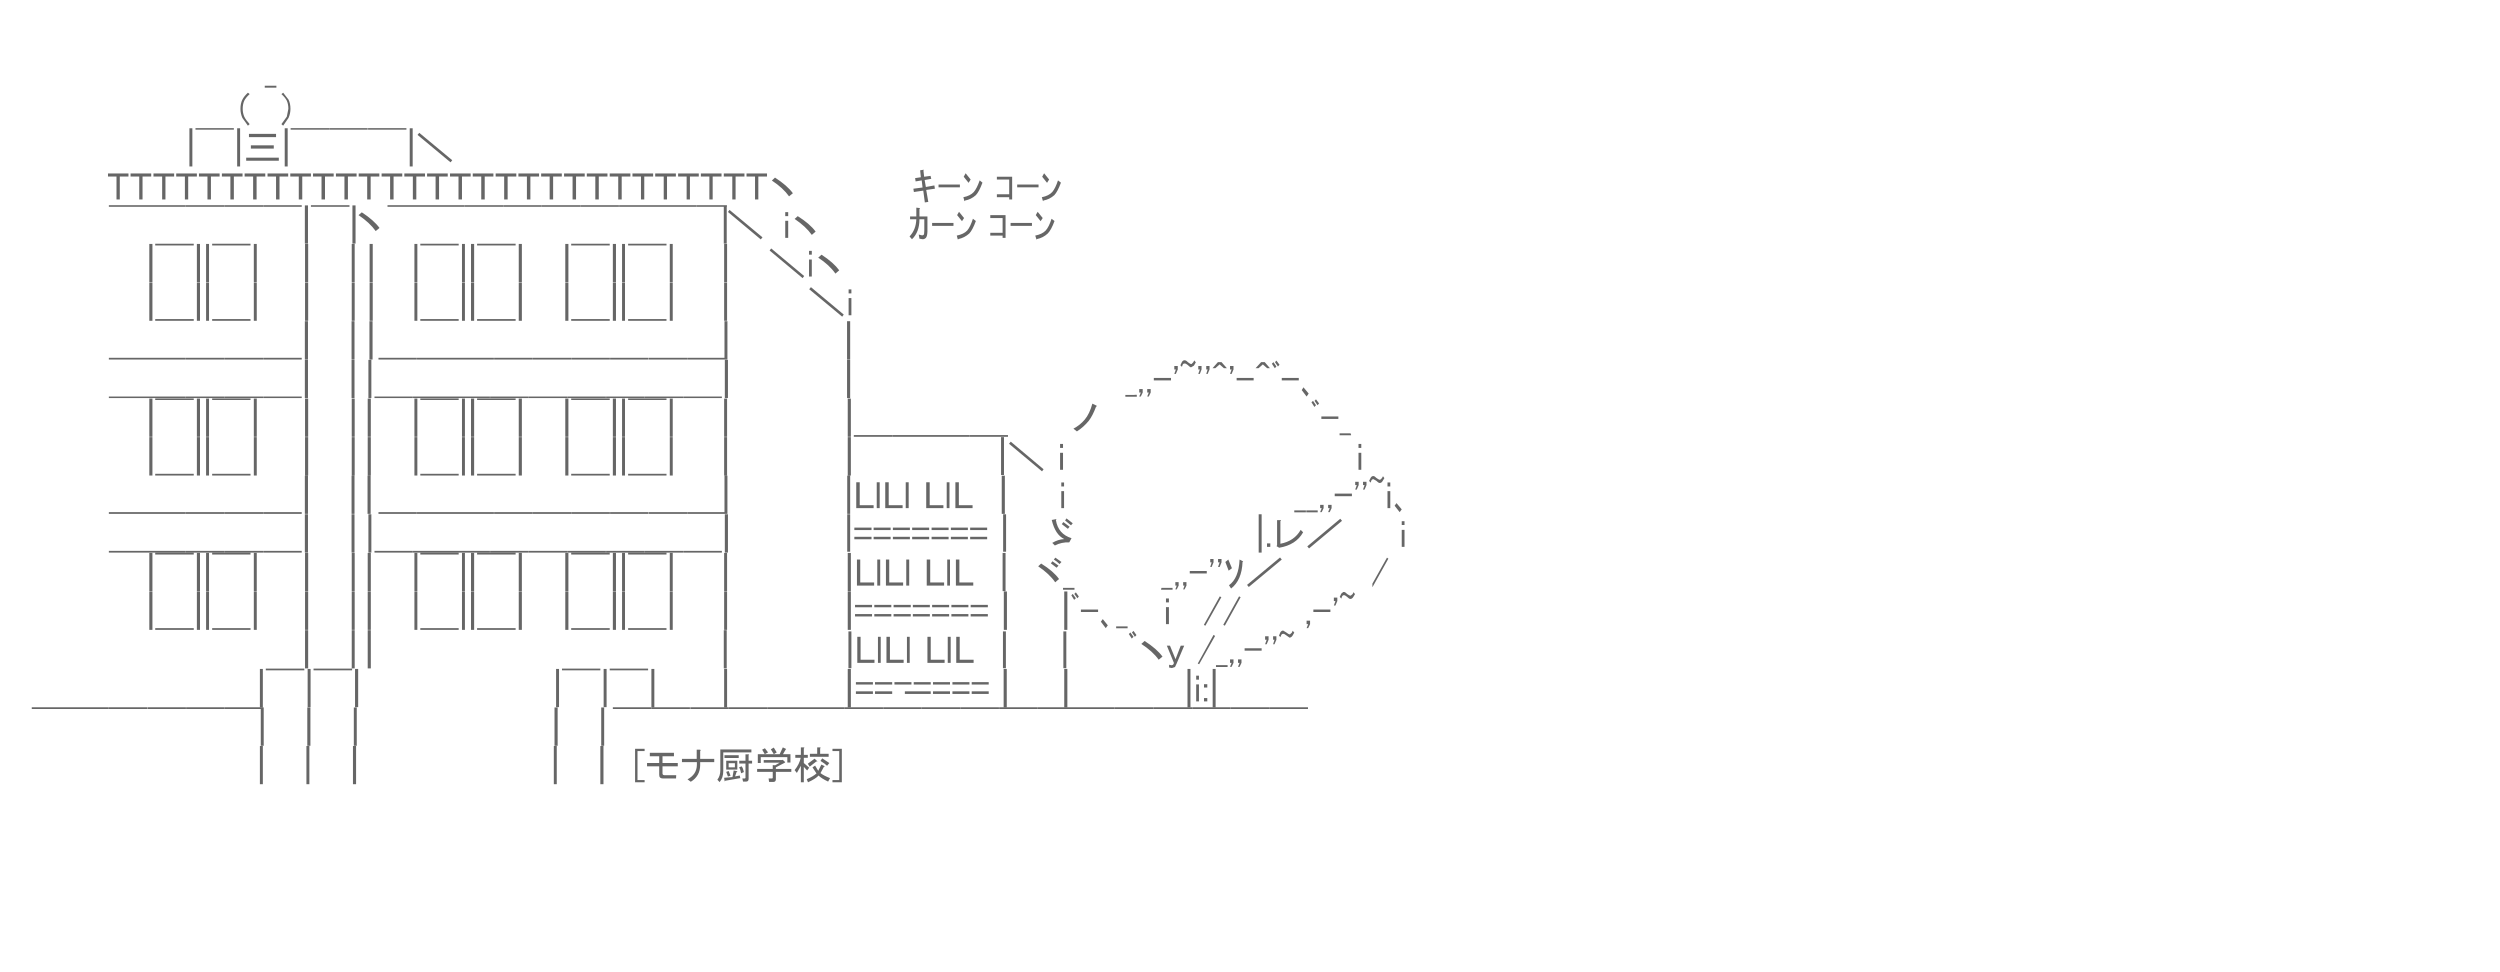 <?xml version="1.0" encoding="UTF-8" standalone="no"?>
<svg xmlns:ffdec="https://www.free-decompiler.com/flash" xmlns:xlink="http://www.w3.org/1999/xlink" ffdec:objectType="frame" height="280.0px" width="720.0px" xmlns="http://www.w3.org/2000/svg">
  <g transform="matrix(1.0, 0.0, 0.0, 1.0, 0.0, 0.0)">
    <use ffdec:characterId="1" height="201.15" transform="matrix(1.0, 0.0, 0.0, 1.0, 9.15, 24.7)" width="395.35" xlink:href="#shape0"/>
  </g>
  <defs>
    <g id="shape0" transform="matrix(1.0, 0.0, 0.0, 1.0, -9.15, -24.7)">
      <path d="M385.45 120.65 L380.55 120.65 380.55 119.95 385.45 119.95 385.45 120.65 M366.75 104.3 L367.6 105.55 367.15 106.05 366.3 104.75 366.75 104.3 M367.6 103.85 L368.5 105.05 368.05 105.55 367.2 104.3 367.6 103.85 M364.95 106.05 L363.7 104.95 362.45 106.05 361.6 106.05 363.2 104.3 364.25 104.3 365.75 106.05 364.95 106.05 M369.15 108.85 L374.05 108.85 374.05 109.55 369.15 109.55 369.15 108.85 M374.9 112.35 L375.4 111.55 376.9 113.35 376.3 114.2 374.9 112.35 M378.6 115.45 L379.0 115.0 379.9 116.2 379.45 116.7 378.6 115.45 M377.7 115.85 L378.15 115.45 379.0 116.7 378.55 117.2 377.7 115.85 M372.75 147.55 L372.75 147.0 376.1 147.0 376.1 147.55 372.75 147.55 M376.2 147.0 L379.5 147.0 379.5 147.55 376.2 147.55 376.2 147.0 M383.5 145.4 L383.5 146.35 382.95 147.5 382.5 147.5 382.95 146.35 382.5 146.35 382.5 145.4 383.5 145.4 M381.2 145.4 L381.2 146.35 380.65 147.5 380.2 147.5 380.65 146.35 380.2 146.35 380.2 145.4 381.2 145.4 M384.4 142.15 L389.35 142.15 389.35 142.9 384.4 142.9 384.4 142.15 M391.25 127.85 L392.05 127.85 392.05 129.0 391.25 129.0 391.25 127.85 M385.8 124.8 L389.0 124.8 389.0 125.05 389.1 125.05 389.1 125.35 385.8 125.35 385.8 124.8 M392.05 130.4 L392.05 135.3 391.25 135.3 391.25 130.4 392.05 130.4 M394.3 138.5 L394.75 137.6 Q395.05 137.1 395.5 137.1 395.9 137.1 396.4 137.65 397.05 138.15 397.45 138.2 L398.0 137.7 398.3 137.15 398.7 137.7 398.15 138.6 Q397.85 139.1 397.35 139.1 397.0 139.1 396.35 138.45 L395.55 138.0 Q395.15 138.0 394.95 138.4 L394.75 139.0 394.3 138.5 M393.55 138.75 L393.55 139.7 393.0 141.0 392.55 141.0 393.0 139.7 392.55 139.7 392.55 138.75 393.55 138.75 M391.3 138.75 L391.3 139.7 390.75 141.0 390.3 141.0 390.75 139.7 390.3 139.7 390.3 138.75 391.3 138.75 M400.4 140.1 L399.6 140.1 399.6 138.95 400.4 138.95 400.4 140.1 M403.1 147.5 L401.65 145.65 402.2 144.9 403.7 146.7 403.1 147.5 M400.4 141.45 L400.4 146.35 399.6 146.35 399.6 141.45 400.4 141.45 M354.7 107.7 L354.25 107.7 354.7 106.4 354.25 106.4 354.25 105.4 355.25 105.4 355.25 106.4 354.7 107.7 M356.15 108.85 L361.05 108.85 361.05 109.55 356.15 109.55 356.15 108.85 M351.8 104.3 L353.35 106.05 352.5 106.05 351.25 104.95 350.0 106.05 349.2 106.05 350.75 104.3 351.8 104.3 M348.35 105.4 L348.35 106.4 347.8 107.7 347.4 107.7 347.8 106.4 347.4 106.4 347.4 105.4 348.35 105.4 M345.1 107.7 L345.55 106.4 345.1 106.4 345.1 105.4 346.05 105.4 346.05 106.4 345.55 107.7 345.1 107.7 M340.6 105.05 L340.4 105.65 339.95 105.2 340.4 104.25 Q340.7 103.75 341.15 103.75 341.6 103.75 342.1 104.3 342.75 104.85 343.15 104.85 L343.65 104.35 343.95 103.8 344.4 104.35 343.85 105.3 343.0 105.8 Q342.7 105.75 342.05 105.1 341.5 104.65 341.2 104.7 340.8 104.65 340.6 105.05 M337.25 109.55 L332.3 109.55 332.3 108.85 337.25 108.85 337.25 109.55 M339.2 105.4 L339.2 106.4 338.65 107.7 338.2 107.7 338.65 106.4 338.2 106.4 338.2 105.4 339.2 105.4 M330.4 114.2 L330.85 113.05 330.4 113.05 330.4 112.05 331.4 112.05 331.4 113.05 330.85 114.2 330.4 114.2 M329.1 113.05 L328.55 114.2 328.1 114.2 328.55 113.05 328.1 113.05 328.1 112.05 329.1 112.05 329.1 113.05 M327.4 114.25 L324.1 114.25 324.1 113.75 326.75 113.75 326.75 113.7 327.4 113.7 327.4 114.25 M363.35 148.1 L363.35 159.15 362.5 159.15 362.5 148.1 363.35 148.1 M353.75 161.15 L354.8 163.65 353.85 164.35 352.9 161.85 353.75 161.15 M349.5 161.95 L348.95 163.3 348.55 163.3 348.95 161.95 348.55 161.95 348.55 161.0 349.5 161.0 349.5 161.95 M350.8 161.95 L350.8 161.0 351.8 161.0 351.8 161.95 351.25 163.3 350.8 163.3 351.25 161.95 350.8 161.95 M347.55 165.15 L342.65 165.15 342.65 164.45 347.55 164.45 347.55 165.15 M351.75 172.0 L347.15 180.2 346.75 180.0 346.75 179.9 351.3 171.75 351.75 172.0 M357.3 172.0 L352.75 180.2 352.3 179.95 356.85 171.75 357.3 172.0 M359.15 168.45 L368.65 160.55 369.15 161.15 359.65 169.05 359.15 168.45 M357.85 161.6 Q358.2 161.8 357.85 161.85 357.65 167.1 354.55 169.5 L353.95 168.55 Q356.75 166.55 357.0 161.15 L357.85 161.6 M338.9 168.65 L338.5 168.65 338.5 167.65 339.45 167.65 339.45 168.65 338.9 169.75 338.5 169.75 338.9 168.65 M337.7 169.85 L334.4 169.85 334.4 169.5 334.5 169.5 334.5 169.3 337.7 169.3 337.7 169.85 M336.65 172.35 L336.65 173.5 335.8 173.5 335.8 172.35 336.65 172.35 M341.7 168.65 L341.15 169.75 340.75 169.75 341.15 168.65 340.75 168.65 340.75 167.65 341.7 167.65 341.7 168.65 M335.8 179.75 L335.8 174.85 336.65 174.85 336.65 179.75 335.8 179.75 M324.75 180.4 L324.75 180.95 321.45 180.95 321.45 180.4 324.75 180.4 M326.45 181.7 L327.3 182.9 326.85 183.4 326.0 182.15 326.45 181.7 M325.1 182.6 L325.55 182.15 326.45 183.4 325.95 183.9 325.1 182.6 M329.65 184.6 Q333.15 186.85 334.8 189.1 L333.7 190.0 Q332.0 187.6 328.7 185.45 L329.65 184.6 M341.05 185.95 L338.85 191.15 338.4 192.1 337.5 192.4 336.7 192.25 336.7 191.45 337.45 191.6 337.85 191.45 338.1 190.95 336.05 185.95 336.95 185.95 338.55 189.85 340.05 185.95 341.05 185.95 M342.85 192.65 L342.85 203.65 342.0 203.65 342.0 192.65 342.85 192.65 M364.35 183.25 L365.35 183.25 365.35 184.25 364.8 185.55 364.35 185.55 364.8 184.25 364.35 184.25 364.35 183.25 M349.95 183.15 L345.35 191.3 344.95 191.1 349.5 182.85 349.95 183.15 M353.55 191.55 L353.55 192.1 350.2 192.1 350.2 191.55 353.55 191.55 M354.25 189.9 L355.25 189.9 355.25 190.9 354.7 192.05 354.25 192.05 354.7 190.9 354.25 190.9 354.25 189.9 M345.3 194.6 L345.3 195.75 344.5 195.75 344.5 194.6 345.3 194.6 M346.75 197.05 L347.7 197.05 347.7 198.0 346.75 198.0 346.75 197.05 M345.3 197.1 L345.3 202.0 344.5 202.0 344.5 197.1 345.3 197.1 M350.1 192.65 L350.1 203.65 349.25 203.65 349.25 192.65 350.1 192.65 M363.35 187.4 L358.45 187.4 358.45 186.7 363.35 186.7 363.35 187.4 M357.55 189.9 L357.55 190.9 357.0 192.05 356.55 192.05 357.0 190.9 356.55 190.9 356.55 189.9 357.55 189.9 M404.5 157.5 L403.7 157.5 403.7 152.6 404.5 152.6 404.5 157.5 M403.7 151.2 L403.7 150.1 404.5 150.1 404.5 151.2 403.7 151.2 M386.5 150.0 L377.0 157.95 376.5 157.35 386.0 149.4 386.5 150.0 M385.15 173.1 L384.6 174.4 384.15 174.4 384.6 173.1 384.15 173.1 384.15 172.1 385.15 172.1 385.15 173.1 M387.05 170.5 L387.2 170.5 Q387.55 170.6 387.95 171.05 388.6 171.55 389.0 171.55 L389.55 171.1 389.8 170.55 390.25 171.1 389.7 172.0 Q389.35 172.5 388.9 172.5 388.55 172.5 387.9 171.85 387.35 171.4 387.1 171.4 386.7 171.4 386.5 171.8 L386.3 172.4 385.85 171.9 386.3 170.95 386.85 170.5 387.05 170.5 M395.3 169.05 L395.25 169.05 395.25 168.1 399.45 160.6 399.85 160.9 395.3 169.05 M368.75 150.1 L368.75 156.6 Q372.75 155.85 374.6 152.6 L375.3 153.3 Q373.25 156.95 368.4 157.75 L367.65 157.3 367.8 157.0 367.8 149.8 368.7 149.8 Q369.15 149.8 368.75 150.1 M364.9 157.5 L364.9 156.5 365.85 156.5 365.85 157.5 364.9 157.5 M383.15 176.25 L378.25 176.25 378.25 175.55 383.15 175.55 383.15 176.25 M377.3 178.75 L377.3 179.75 376.75 180.9 376.3 180.9 376.75 179.75 376.3 179.75 376.3 178.75 377.3 178.75 M369.55 181.6 L370.45 182.15 Q371.1 182.7 371.5 182.7 L372.05 182.2 372.3 181.65 372.75 182.2 372.2 183.15 Q371.85 183.6 371.4 183.65 L370.4 182.95 Q369.85 182.5 369.6 182.55 369.2 182.5 369.0 182.9 L368.75 183.5 368.35 183.05 368.75 182.1 Q369.1 181.6 369.55 181.6 M366.65 183.25 L367.6 183.25 367.6 184.25 367.05 185.55 366.65 185.55 367.05 184.25 366.65 184.25 366.65 183.25 M365.55 204.2 L354.45 204.2 354.45 203.7 365.55 203.7 365.55 204.2 M376.7 204.2 L365.6 204.2 365.6 203.7 376.7 203.7 376.7 204.2 M354.4 204.2 L343.35 204.2 343.35 203.7 354.4 203.7 354.4 204.2 M347.7 202.0 L346.75 202.0 346.75 201.05 347.7 201.05 347.7 202.0 M332.15 204.2 L321.1 204.2 321.1 203.7 332.15 203.7 332.15 204.2 M343.3 204.2 L332.2 204.2 332.2 203.7 343.3 203.7 343.3 204.2 M265.9 48.9 Q266.25 48.85 265.95 49.1 L266.15 50.9 268.0 50.65 268.2 51.5 266.3 51.85 266.65 53.85 269.1 53.4 269.25 54.35 266.75 54.7 267.35 58.15 266.35 58.3 265.9 54.9 263.2 55.3 263.05 54.35 265.7 54.0 265.45 51.95 263.7 52.25 263.55 51.3 265.2 51.05 265.0 49.05 265.9 48.9 M282.15 51.95 L282.95 52.6 Q282.0 55.2 281.05 56.2 279.65 57.45 277.95 57.75 277.8 58.15 277.7 57.7 L277.45 56.8 Q279.45 56.4 280.45 55.3 281.35 54.25 282.15 51.95 M278.95 52.65 L277.55 50.9 278.1 49.9 279.55 51.7 278.95 52.65 M276.45 53.95 L270.3 53.95 270.3 53.15 276.45 53.15 276.45 53.95 M264.8 60.25 L264.8 62.35 267.1 62.35 267.1 66.75 Q267.05 68.05 266.65 68.5 266.25 68.9 265.75 68.9 L264.8 68.75 264.6 67.55 265.6 67.8 266.0 67.65 Q266.2 67.45 266.2 66.35 L266.2 63.15 264.8 63.15 Q264.8 66.85 262.65 68.9 L261.95 68.1 Q263.8 66.15 263.9 63.15 L262.1 63.15 262.1 62.35 263.9 62.35 263.9 59.8 264.7 59.9 Q265.15 60.0 264.8 60.25 M268.45 64.2 L274.6 64.2 274.6 65.05 268.45 65.05 268.45 64.2 M279.15 67.25 Q277.75 68.5 276.0 68.85 275.9 69.2 275.8 68.8 L275.55 67.85 Q277.55 67.45 278.55 66.4 279.45 65.35 280.2 63.0 L281.05 63.65 Q280.1 66.25 279.15 67.25 M275.65 61.95 L276.2 61.0 277.65 62.8 277.05 63.7 275.65 61.95 M245.2 85.85 L245.2 90.8 244.4 90.8 244.4 85.85 245.2 85.85 M245.2 84.5 L244.4 84.5 244.4 83.35 245.2 83.35 245.2 84.5 M244.85 92.5 L244.85 103.55 243.95 103.55 243.95 92.5 244.85 92.5 M305.55 52.6 Q304.6 55.2 303.65 56.2 302.25 57.45 300.5 57.75 300.4 58.15 300.3 57.7 L300.05 56.8 Q302.05 56.4 303.05 55.3 303.95 54.25 304.7 51.95 L305.55 52.6 M301.55 52.65 L300.15 50.9 300.7 49.9 302.15 51.7 301.55 52.65 M299.1 53.95 L292.95 53.95 292.95 53.15 299.1 53.15 299.1 53.95 M287.1 50.9 L291.5 50.9 291.5 57.45 290.65 57.45 290.65 56.8 287.1 56.8 287.1 55.95 290.65 55.95 290.65 51.7 287.1 51.7 287.1 50.9 M291.05 64.2 L297.2 64.2 297.2 65.05 291.05 65.05 291.05 64.2 M288.75 62.8 L285.2 62.8 285.2 61.95 289.6 61.95 289.6 68.5 288.75 68.5 288.75 67.85 285.2 67.85 285.2 67.05 288.75 67.05 288.75 62.8 M299.7 63.7 L298.3 61.95 298.85 61.0 300.3 62.8 299.7 63.7 M303.7 63.65 Q302.75 66.25 301.75 67.25 300.4 68.5 298.65 68.85 298.55 69.2 298.45 68.8 L298.15 67.85 Q300.15 67.45 301.15 66.4 302.1 65.35 302.85 63.0 L303.7 63.65 M201.85 49.95 L207.8 49.95 207.8 50.85 205.25 50.85 205.25 57.45 204.3 57.45 204.3 50.85 201.85 50.85 201.85 49.95 M201.25 50.85 L198.7 50.85 198.7 57.45 197.75 57.45 197.75 50.85 195.3 50.85 195.3 49.95 201.25 49.95 201.25 50.85 M194.65 50.85 L192.1 50.85 192.1 57.45 191.15 57.45 191.15 50.85 188.7 50.85 188.7 49.95 194.65 49.95 194.65 50.85 M200.45 59.55 L178.3 59.55 178.3 59.1 200.45 59.1 200.45 59.55 M200.5 59.1 L209.35 59.1 209.35 59.55 209.3 59.55 209.3 70.15 208.45 70.15 208.45 59.55 200.5 59.55 200.5 59.1 M188.1 50.85 L185.55 50.85 185.55 57.45 184.6 57.45 184.6 50.85 182.15 50.85 182.15 49.95 188.1 49.95 188.1 50.85 M191.95 70.7 L180.9 70.7 180.9 70.2 191.95 70.2 191.95 70.7 M193.75 70.25 L193.75 81.3 192.9 81.3 192.9 70.25 193.75 70.25 M179.05 50.85 L179.05 57.45 178.05 57.45 178.05 50.85 175.6 50.85 175.6 49.95 181.55 49.95 181.55 50.85 179.05 50.85 M174.95 50.85 L172.45 50.85 172.45 57.45 171.45 57.45 171.45 50.85 169.0 50.85 169.0 49.95 174.95 49.95 174.95 50.85 M178.25 59.55 L167.2 59.55 167.2 59.1 178.25 59.1 178.25 59.55 M168.4 50.85 L165.9 50.85 165.9 57.45 164.9 57.45 164.9 50.85 162.45 50.85 162.45 49.95 168.4 49.95 168.4 50.85 M167.15 59.55 L156.05 59.55 156.05 59.1 167.15 59.1 167.15 59.55 M163.7 70.25 L163.7 81.3 162.8 81.3 162.8 70.25 163.7 70.25 M164.5 70.2 L175.6 70.2 175.6 70.7 164.5 70.7 164.5 70.2 M180.0 70.25 L180.0 81.3 179.15 81.3 179.15 70.25 180.0 70.25 M177.4 70.25 L177.4 81.3 176.5 81.3 176.5 70.25 177.4 70.25 M177.4 81.4 L177.4 92.4 176.5 92.4 176.5 81.4 177.4 81.4 M180.0 81.4 L180.0 92.4 179.15 92.4 179.15 81.4 180.0 81.4 M163.7 81.4 L163.7 92.4 162.8 92.4 162.8 81.4 163.7 81.4 M164.5 91.9 L175.6 91.9 175.6 92.4 164.5 92.4 164.5 91.9 M180.9 91.9 L191.95 91.9 191.95 92.4 180.9 92.4 180.9 91.9 M193.75 81.4 L193.75 92.4 192.9 92.4 192.9 81.4 193.75 81.4 M227.0 61.1 L227.0 62.25 226.15 62.25 226.15 61.1 227.0 61.1 M227.25 56.55 Q225.55 54.15 222.3 52.0 L223.2 51.15 Q226.7 53.4 228.35 55.65 L227.25 56.55 M229.75 62.25 Q233.25 64.45 234.9 66.7 L233.8 67.65 Q232.1 65.25 228.85 63.05 L229.75 62.25 M226.15 68.5 L226.15 63.6 227.0 63.6 227.0 68.5 226.15 68.5 M236.6 73.35 Q240.05 75.6 241.7 77.85 L240.6 78.8 Q238.9 76.35 235.65 74.2 L236.6 73.35 M233.0 73.35 L233.0 72.25 233.8 72.25 233.8 73.35 233.0 73.35 M218.4 50.85 L218.4 57.45 217.45 57.45 217.45 50.85 215.0 50.85 215.0 49.95 220.9 49.95 220.9 50.85 218.4 50.85 M214.4 50.85 L211.85 50.85 211.85 57.45 210.9 57.45 210.9 50.85 208.45 50.85 208.45 49.95 214.4 49.95 214.4 50.85 M210.1 60.45 L219.6 68.35 219.1 68.95 209.65 61.05 210.1 60.45 M209.4 70.25 L209.4 81.3 208.55 81.3 208.55 70.25 209.4 70.25 M222.1 71.55 L231.6 79.5 231.15 80.1 221.65 72.15 222.1 71.55 M209.5 92.5 L209.5 103.55 197.95 103.55 197.95 103.05 208.65 103.05 208.65 92.5 209.5 92.5 M209.4 92.4 L208.55 92.4 208.55 81.4 209.4 81.4 209.4 92.4 M233.0 79.65 L233.0 74.75 233.8 74.75 233.8 79.65 233.0 79.65 M233.55 82.7 L243.0 90.6 242.55 91.2 233.05 83.3 233.55 82.7 M209.65 103.65 L209.65 114.65 208.75 114.65 208.75 103.65 209.65 103.65 M207.9 114.65 L196.8 114.65 196.8 114.2 207.9 114.2 207.9 114.65 M209.4 114.8 L209.4 125.8 208.55 125.8 208.55 114.8 209.4 114.8 M209.4 125.9 L209.4 136.95 208.55 136.95 208.55 125.9 209.4 125.9 M209.65 148.1 L209.65 159.15 208.75 159.15 208.75 148.1 209.65 148.1 M208.65 137.0 L209.5 137.0 209.5 148.0 197.95 148.0 197.95 147.5 208.65 147.5 208.65 137.0 M197.9 103.55 L186.85 103.55 186.85 103.05 197.9 103.05 197.9 103.55 M186.75 103.55 L175.7 103.55 175.7 103.05 186.75 103.05 186.75 103.55 M185.65 114.65 L174.55 114.65 174.55 114.2 185.65 114.2 185.65 114.65 M185.7 114.2 L196.75 114.2 196.75 114.65 185.7 114.65 185.7 114.2 M191.95 115.2 L180.9 115.2 180.9 114.75 191.95 114.75 191.95 115.2 M193.75 114.8 L193.75 125.8 192.9 125.8 192.9 114.8 193.75 114.8 M175.65 103.55 L164.55 103.55 164.55 103.05 175.65 103.05 175.65 103.55 M164.5 103.55 L153.45 103.55 153.45 103.05 164.5 103.05 164.5 103.55 M163.7 114.8 L163.7 125.8 162.8 125.8 162.8 114.8 163.7 114.8 M164.5 114.75 L175.6 114.75 175.6 115.2 164.5 115.2 164.5 114.75 M163.4 114.2 L174.5 114.2 174.5 114.65 163.4 114.65 163.4 114.2 M163.35 114.65 L152.3 114.65 152.3 114.2 163.35 114.2 163.35 114.65 M177.4 114.8 L177.4 125.8 176.5 125.8 176.5 114.8 177.4 114.8 M180.0 114.8 L180.0 125.8 179.15 125.8 179.15 114.8 180.0 114.8 M180.0 125.9 L180.0 136.95 179.15 136.95 179.15 125.9 180.0 125.9 M177.4 125.9 L177.4 136.95 176.5 136.95 176.5 125.9 177.4 125.9 M163.7 125.9 L163.7 136.95 162.8 136.95 162.8 125.9 163.7 125.9 M164.5 136.45 L175.6 136.45 175.6 136.95 164.5 136.95 164.5 136.45 M164.5 148.0 L153.45 148.0 153.45 147.5 164.5 147.5 164.5 148.0 M164.55 147.5 L175.65 147.5 175.65 148.0 164.55 148.0 164.55 147.5 M180.9 136.45 L191.95 136.45 191.95 136.95 180.9 136.95 180.9 136.45 M175.7 147.5 L186.75 147.5 186.75 148.0 175.7 148.0 175.7 147.5 M193.75 125.9 L193.75 136.95 192.9 136.95 192.9 125.9 193.75 125.9 M186.85 147.5 L197.9 147.5 197.9 148.0 186.85 148.0 186.85 147.5 M196.8 158.65 L207.9 158.65 207.9 159.15 196.8 159.15 196.8 158.65 M196.75 159.15 L185.7 159.15 185.7 158.65 196.75 158.65 196.75 159.15 M193.75 159.25 L193.75 170.25 192.9 170.25 192.9 159.25 193.75 159.25 M185.65 159.15 L174.55 159.15 174.55 158.65 185.65 158.65 185.65 159.15 M191.95 159.7 L180.9 159.7 180.9 159.2 191.95 159.2 191.95 159.7 M193.75 170.35 L193.75 181.4 192.9 181.4 192.9 170.35 193.75 170.35 M177.4 159.25 L177.4 170.25 176.5 170.25 176.5 159.25 177.4 159.25 M180.0 159.25 L180.0 170.25 179.15 170.25 179.15 159.25 180.0 159.25 M174.5 159.15 L163.4 159.15 163.4 158.65 174.5 158.65 174.5 159.15 M175.6 159.7 L164.5 159.7 164.5 159.2 175.6 159.2 175.6 159.7 M163.7 159.25 L163.7 170.25 162.8 170.25 162.8 159.25 163.7 159.25 M163.35 159.15 L152.3 159.15 152.3 158.65 163.35 158.65 163.35 159.15 M163.7 170.35 L163.7 181.4 162.8 181.4 162.8 170.35 163.7 170.35 M177.4 170.35 L177.4 181.4 176.5 181.4 176.5 170.35 177.4 170.35 M180.0 170.35 L180.0 181.4 179.15 181.4 179.15 170.35 180.0 170.35 M180.9 180.9 L191.95 180.9 191.95 181.4 180.9 181.4 180.9 180.9 M175.6 181.4 L164.5 181.4 164.5 180.9 175.6 180.9 175.6 181.4 M175.6 192.55 L186.65 192.55 186.65 193.05 175.6 193.05 175.6 192.55 M174.7 192.65 L174.7 203.65 173.85 203.65 173.85 192.65 174.7 192.65 M172.9 193.05 L161.85 193.05 161.85 192.55 172.9 192.55 172.9 193.05 M188.45 192.65 L188.45 203.65 187.6 203.65 187.6 192.65 188.45 192.65 M209.4 159.25 L209.4 170.25 208.55 170.25 208.55 159.25 209.4 159.25 M209.4 170.35 L209.4 181.4 208.55 181.4 208.55 170.35 209.4 170.35 M209.4 192.65 L209.4 203.65 208.55 203.65 208.55 192.65 209.4 192.65 M208.45 192.5 L208.45 181.5 209.3 181.5 209.3 192.5 208.45 192.5 M312.4 120.85 Q313.8 119.2 314.6 116.25 L315.75 116.8 Q316.05 116.95 315.65 117.15 314.7 119.7 313.6 121.15 312.1 123.0 310.15 124.25 L309.15 123.45 Q311.05 122.45 312.4 120.85 M300.1 135.75 L290.6 127.8 291.1 127.2 300.55 135.15 300.1 135.75 M289.15 125.9 L289.15 136.8 288.3 136.8 288.3 125.9 289.15 125.9 M290.3 125.8 L279.25 125.8 279.25 125.3 290.3 125.3 290.3 125.8 M288.5 148.0 L288.5 137.0 289.4 137.0 289.4 148.0 288.5 148.0 M289.75 148.1 L289.75 158.9 288.9 158.9 288.9 148.1 289.75 148.1 M306.15 129.0 L305.3 129.0 305.3 127.85 306.15 127.85 306.15 129.0 M305.3 135.3 L305.3 130.4 306.15 130.4 306.15 135.3 305.3 135.3 M306.45 146.35 L305.65 146.35 305.65 141.45 306.45 141.45 306.45 146.35 M306.45 140.1 L305.65 140.1 305.65 138.95 306.45 138.95 306.45 140.1 M244.85 114.65 L243.95 114.65 243.95 103.65 244.85 103.65 244.85 114.65 M245.05 114.8 L245.05 125.8 244.15 125.8 244.15 114.8 245.05 114.8 M257.05 125.3 L279.2 125.3 279.2 125.8 257.05 125.8 257.05 125.3 M257.0 125.8 L245.9 125.8 245.9 125.3 257.0 125.3 257.0 125.8 M245.05 125.9 L245.05 136.95 244.15 136.95 244.15 125.9 245.05 125.9 M247.6 138.9 L247.6 145.5 251.6 145.5 251.6 146.35 246.6 146.35 246.6 138.9 247.6 138.9 M244.85 137.0 L244.85 148.0 244.0 148.0 244.0 137.0 244.85 137.0 M244.85 148.1 L244.85 158.9 244.0 158.9 244.0 148.1 244.85 148.1 M252.5 138.9 L253.35 138.9 253.35 146.35 252.5 146.35 252.5 138.9 M261.7 138.9 L261.7 146.35 260.85 146.35 260.85 138.9 261.7 138.9 M255.95 138.9 L255.95 145.5 259.95 145.5 259.95 146.35 254.95 146.35 254.95 138.9 255.95 138.9 M271.7 146.35 L266.75 146.35 266.75 138.9 267.75 138.9 267.75 145.5 271.7 145.5 271.7 146.35 M272.65 138.9 L273.45 138.9 273.45 146.35 272.65 146.35 272.65 138.9 M276.15 138.9 L276.15 145.5 280.1 145.5 280.1 146.35 275.15 146.35 275.15 138.9 276.15 138.9 M278.75 152.65 L273.85 152.65 273.85 151.95 278.75 151.95 278.75 152.65 M279.4 151.95 L284.3 151.95 284.3 152.65 279.4 152.65 279.4 151.95 M278.75 154.6 L278.75 155.3 273.85 155.3 273.85 154.6 278.75 154.6 M279.4 154.6 L284.3 154.6 284.3 155.3 279.4 155.3 279.4 154.6 M273.2 152.65 L268.3 152.65 268.3 151.95 273.2 151.95 273.2 152.65 M267.6 152.65 L262.7 152.65 262.7 151.95 267.6 151.95 267.6 152.65 M267.6 155.3 L262.7 155.3 262.7 154.6 267.6 154.6 267.6 155.3 M268.3 155.3 L268.3 154.6 273.2 154.6 273.2 155.3 268.3 155.3 M272.8 161.15 L273.6 161.15 273.6 168.65 272.8 168.65 272.8 161.15 M266.9 161.15 L267.9 161.15 267.9 167.75 271.9 167.75 271.9 168.65 266.9 168.65 266.9 161.15 M275.3 161.15 L276.3 161.15 276.3 167.75 280.3 167.75 280.3 168.65 275.3 168.65 275.3 161.15 M262.05 152.65 L257.15 152.65 257.15 151.95 262.05 151.95 262.05 152.65 M256.5 152.65 L251.6 152.65 251.6 151.95 256.5 151.95 256.5 152.65 M256.5 155.3 L251.6 155.3 251.6 154.6 256.5 154.6 256.5 155.3 M262.05 154.6 L262.05 155.3 257.15 155.3 257.15 154.6 262.05 154.6 M251.0 152.65 L246.05 152.65 246.05 151.95 251.0 151.95 251.0 152.65 M245.05 159.25 L245.05 170.25 244.15 170.25 244.15 159.25 245.05 159.25 M251.0 154.6 L251.0 155.3 246.05 155.3 246.05 154.6 251.0 154.6 M247.75 161.15 L247.75 167.75 251.75 167.75 251.75 168.65 246.8 168.65 246.8 161.15 247.75 161.15 M245.05 170.35 L245.05 181.4 244.15 181.4 244.15 170.35 245.05 170.35 M252.65 161.15 L253.5 161.15 253.5 168.65 252.65 168.65 252.65 161.15 M261.85 161.15 L261.85 168.65 261.0 168.65 261.0 161.15 261.85 161.15 M256.1 161.15 L256.1 167.75 260.1 167.75 260.1 168.65 255.15 168.65 255.15 161.15 256.1 161.15 M262.9 174.2 L267.8 174.2 267.8 174.9 262.9 174.9 262.9 174.2 M262.3 177.55 L257.35 177.55 257.35 176.85 262.3 176.85 262.3 177.55 M262.9 176.85 L267.8 176.85 267.8 177.55 262.9 177.55 262.9 176.85 M262.3 174.9 L257.35 174.9 257.35 174.2 262.3 174.2 262.3 174.9 M256.7 177.55 L251.8 177.55 251.8 176.85 256.7 176.85 256.7 177.55 M256.7 174.9 L251.8 174.9 251.8 174.2 256.7 174.2 256.7 174.9 M256.3 183.4 L256.3 190.0 260.25 190.0 260.25 190.9 255.3 190.9 255.3 183.4 256.3 183.4 M262.0 183.4 L262.0 190.9 261.2 190.9 261.2 183.4 262.0 183.4 M251.15 174.9 L246.25 174.9 246.25 174.2 251.15 174.2 251.15 174.9 M251.15 177.55 L246.25 177.55 246.25 176.85 251.15 176.85 251.15 177.55 M245.2 181.85 L245.2 192.45 244.35 192.45 244.35 181.85 245.2 181.85 M247.85 183.4 L247.85 190.0 251.85 190.0 251.85 190.9 246.9 190.9 246.9 183.4 247.85 183.4 M246.5 196.45 L251.4 196.45 251.4 197.15 246.5 197.15 246.5 196.45 M245.05 192.65 L245.05 203.65 244.15 203.65 244.15 192.65 245.05 192.65 M252.0 196.45 L256.95 196.45 256.95 197.15 252.0 197.15 252.0 196.45 M257.6 196.45 L262.5 196.45 262.5 197.15 257.6 197.15 257.6 196.45 M263.15 196.45 L268.05 196.45 268.05 197.15 263.15 197.15 263.15 196.45 M252.85 190.9 L252.85 183.4 253.65 183.4 253.65 190.9 252.85 190.9 M278.9 174.9 L274.0 174.9 274.0 174.2 278.9 174.2 278.9 174.9 M279.55 174.2 L284.5 174.2 284.5 174.9 279.55 174.9 279.55 174.2 M279.55 176.85 L284.5 176.85 284.5 177.55 279.55 177.55 279.55 176.85 M278.9 177.55 L274.0 177.55 274.0 176.85 278.9 176.85 278.9 177.55 M276.4 183.4 L276.4 190.0 280.4 190.0 280.4 190.9 275.4 190.9 275.4 183.4 276.4 183.4 M268.45 177.55 L268.45 176.85 273.35 176.85 273.35 177.55 268.45 177.55 M268.45 174.9 L268.45 174.2 273.35 174.2 273.35 174.9 268.45 174.9 M268.05 183.4 L268.05 190.0 272.05 190.0 272.05 190.9 267.1 190.9 267.1 183.4 268.05 183.4 M268.7 196.45 L273.6 196.45 273.6 197.15 268.7 197.15 268.7 196.45 M274.3 196.45 L279.2 196.45 279.2 197.15 274.3 197.15 274.3 196.45 M279.85 196.45 L284.75 196.45 284.75 197.15 279.85 197.15 279.85 196.45 M272.95 190.9 L272.95 183.4 273.8 183.4 273.8 190.9 272.95 190.9 M305.8 150.95 L306.25 150.35 308.05 151.7 307.55 152.3 305.8 150.95 M304.1 149.8 Q304.75 153.8 308.6 155.0 L307.95 156.2 Q305.75 156.1 303.8 157.1 L303.05 156.35 Q304.7 155.35 306.5 155.25 303.9 154.0 302.9 149.75 L303.95 149.55 Q304.45 149.4 304.1 149.8 M307.15 149.3 L308.95 150.7 308.45 151.3 306.75 149.9 307.15 149.3 M310.25 164.6 L310.25 163.65 310.25 164.6 M304.3 163.5 L302.65 162.25 303.1 161.65 304.85 162.9 304.3 163.5 M305.15 162.45 Q304.35 161.65 303.5 161.15 L303.95 160.6 305.7 161.85 305.15 162.45 M307.4 170.35 L307.4 181.4 306.5 181.4 306.5 170.35 307.4 170.35 M306.15 169.3 L309.45 169.3 309.45 169.85 306.15 169.85 306.15 169.3 M310.25 168.65 L310.25 167.65 310.25 168.65 M309.35 172.75 L308.55 171.45 308.95 171.05 309.85 172.3 309.35 172.75 M310.7 171.8 L310.3 172.3 309.4 171.05 309.85 170.6 310.7 171.8 M303.9 167.7 Q302.25 165.3 299.0 163.1 L299.85 162.3 Q303.4 164.5 305.0 166.75 L303.9 167.7 M289.6 159.25 L289.6 170.25 288.75 170.25 288.75 159.25 289.6 159.25 M290.0 170.35 L290.0 181.4 289.1 181.4 289.1 170.35 290.0 170.35 M289.7 181.85 L289.7 192.45 288.85 192.45 288.85 181.85 289.7 181.85 M289.95 192.65 L289.95 203.65 289.05 203.65 289.05 192.65 289.95 192.65 M316.25 176.25 L311.3 176.25 311.3 175.55 316.25 175.55 316.25 176.25 M319.05 180.1 L318.45 180.9 317.05 179.05 317.6 178.3 319.05 180.1 M307.1 181.85 L307.1 192.45 306.25 192.45 306.25 181.85 307.1 181.85 M307.4 192.65 L307.4 203.65 306.5 203.65 306.5 192.65 307.4 192.65 M129.75 46.75 L120.25 38.85 120.75 38.25 130.25 46.15 129.75 46.75 M83.1 28.7 Q83.65 29.8 83.65 31.35 83.65 32.7 83.1 33.95 L81.55 36.2 81.05 35.75 82.6 33.6 83.05 31.35 Q83.05 30.0 82.6 29.0 82.15 28.1 81.05 27.1 L81.55 26.7 83.1 28.7 M82.85 36.95 L82.85 47.95 82.0 47.95 82.0 36.95 82.85 36.95 M94.85 36.9 L105.9 36.9 105.9 37.35 94.85 37.35 94.85 36.9 M94.8 37.35 L83.7 37.35 83.7 36.9 94.8 36.9 94.8 37.35 M118.85 36.95 L118.85 47.95 118.0 47.95 118.0 36.95 118.85 36.95 M117.05 37.35 L106.0 37.35 106.0 36.9 117.05 36.9 117.05 37.35 M116.45 50.85 L116.45 49.95 122.4 49.95 122.4 50.85 119.9 50.85 119.9 57.45 118.9 57.45 118.9 50.85 116.45 50.85 M113.35 50.85 L113.35 57.45 112.35 57.45 112.35 50.85 109.9 50.85 109.9 49.95 115.85 49.95 115.85 50.85 113.35 50.85 M111.6 59.1 L133.75 59.1 133.75 59.55 111.6 59.55 111.6 59.1 M109.25 50.85 L106.75 50.85 106.75 57.45 105.75 57.45 105.75 50.85 103.3 50.85 103.3 49.95 109.25 49.95 109.25 50.85 M102.7 50.85 L100.2 50.85 100.2 57.45 99.2 57.45 99.2 50.85 96.75 50.85 96.75 49.95 102.7 49.95 102.7 50.85 M102.4 59.15 L102.4 70.15 101.5 70.15 101.5 59.15 102.4 59.15 M102.15 70.25 L102.15 81.3 101.3 81.3 101.3 70.25 102.15 70.25 M107.35 70.25 L107.35 81.3 106.45 81.3 106.45 70.25 107.35 70.25 M108.2 66.55 Q106.5 64.15 103.25 61.95 L104.2 61.15 Q107.65 63.4 109.3 65.65 L108.2 66.55 M120.2 70.25 L120.2 81.3 119.35 81.3 119.35 70.25 120.2 70.25 M121.05 70.2 L132.1 70.2 132.1 70.7 121.05 70.7 121.05 70.2 M93.6 50.85 L93.6 57.45 92.6 57.45 92.6 50.85 90.15 50.85 90.15 49.95 96.1 49.95 96.1 50.85 93.6 50.85 M100.65 59.55 L89.55 59.55 89.55 59.1 100.65 59.1 100.65 59.55 M89.55 50.85 L87.05 50.85 87.05 57.45 86.05 57.45 86.05 50.85 83.6 50.85 83.6 49.95 89.55 49.95 89.55 50.85 M83.0 50.85 L80.5 50.85 80.5 57.45 79.5 57.45 79.5 50.85 77.05 50.85 77.05 49.95 83.0 49.95 83.0 50.85 M88.7 59.15 L88.7 70.15 87.8 70.15 87.8 59.15 88.7 59.15 M86.9 59.55 L75.8 59.55 75.8 59.1 86.9 59.1 86.9 59.55 M88.75 70.25 L88.75 81.3 87.85 81.3 87.85 70.25 88.75 70.25 M88.7 92.5 L88.7 103.55 87.8 103.55 87.8 92.5 88.7 92.5 M87.85 92.4 L87.85 81.4 88.75 81.4 88.75 92.4 87.85 92.4 M120.2 81.4 L120.2 92.4 119.35 92.4 119.35 81.4 120.2 81.4 M107.35 81.4 L107.35 92.4 106.45 92.4 106.45 81.4 107.35 81.4 M102.15 81.4 L102.15 92.4 101.3 92.4 101.3 81.4 102.15 81.4 M107.3 92.5 L107.3 103.55 106.4 103.55 106.4 92.5 107.3 92.5 M121.05 91.9 L132.1 91.9 132.1 92.4 121.05 92.4 121.05 91.9 M102.1 92.5 L102.1 103.55 101.25 103.55 101.25 92.5 102.1 92.5 M161.8 50.85 L159.3 50.85 159.3 57.45 158.3 57.45 158.3 50.85 155.85 50.85 155.85 49.95 161.8 49.95 161.8 50.85 M155.25 50.85 L152.75 50.85 152.75 57.45 151.75 57.45 151.75 50.85 149.3 50.85 149.3 49.95 155.25 49.95 155.25 50.85 M156.0 59.55 L144.95 59.55 144.95 59.1 156.0 59.1 156.0 59.55 M148.7 50.85 L146.2 50.85 146.2 57.45 145.2 57.45 145.2 50.85 142.75 50.85 142.75 49.95 148.7 49.95 148.7 50.85 M142.1 50.85 L139.6 50.85 139.6 57.45 138.6 57.45 138.6 50.85 136.15 50.85 136.15 49.95 142.1 49.95 142.1 50.85 M144.9 59.55 L133.8 59.55 133.8 59.1 144.9 59.1 144.9 59.55 M150.3 70.25 L150.3 81.3 149.4 81.3 149.4 70.25 150.3 70.25 M148.5 70.7 L137.4 70.7 137.4 70.2 148.5 70.2 148.5 70.7 M133.05 50.85 L133.05 57.45 132.05 57.45 132.05 50.85 129.6 50.85 129.6 49.95 135.55 49.95 135.55 50.85 133.05 50.85 M128.95 50.85 L126.45 50.85 126.45 57.45 125.45 57.45 125.45 50.85 123.0 50.85 123.0 49.95 128.95 49.95 128.95 50.85 M136.55 70.25 L136.55 81.3 135.65 81.3 135.65 70.25 136.55 70.25 M133.9 70.25 L133.9 81.3 133.05 81.3 133.05 70.25 133.9 70.25 M136.55 81.4 L136.55 92.4 135.65 92.4 135.65 81.4 136.55 81.4 M133.9 81.4 L133.9 92.4 133.05 92.4 133.05 81.4 133.9 81.4 M137.4 91.9 L148.5 91.9 148.5 92.4 137.4 92.4 137.4 91.9 M150.3 81.4 L150.3 92.4 149.4 92.4 149.4 81.4 150.3 81.4 M79.6 24.7 L79.6 25.25 76.25 25.25 76.25 24.7 79.6 24.7 M55.4 36.95 L55.4 47.95 54.55 47.95 54.55 36.95 55.4 36.95 M56.3 36.9 L67.35 36.9 67.35 37.35 56.3 37.35 56.3 36.9 M71.9 27.1 Q70.8 28.1 70.35 29.0 69.9 30.0 69.9 31.35 69.9 32.55 70.35 33.6 70.8 34.55 71.9 35.75 L71.4 36.2 69.8 33.95 Q69.25 32.7 69.25 31.35 69.25 29.8 69.8 28.7 70.3 27.7 71.4 26.7 L71.9 27.1 M69.15 36.95 L69.15 47.95 68.3 47.95 68.3 36.95 69.15 36.95 M79.5 39.5 L71.7 39.5 71.7 38.55 79.5 38.55 79.5 39.5 M78.85 42.8 L72.25 42.8 72.25 41.85 78.85 41.85 78.85 42.8 M70.9 45.4 L80.3 45.4 80.3 46.3 70.9 46.3 70.9 45.4 M37.6 50.85 L37.6 49.95 43.55 49.95 43.55 50.85 41.05 50.85 41.05 57.45 40.1 57.45 40.1 50.85 37.6 50.85 M37.0 50.85 L34.5 50.85 34.5 57.45 33.55 57.45 33.55 50.85 31.1 50.85 31.1 49.95 37.0 49.95 37.0 50.85 M31.35 59.1 L53.5 59.1 53.5 59.55 31.35 59.55 31.35 59.1 M76.4 50.85 L73.9 50.85 73.9 57.45 72.9 57.45 72.9 50.85 70.45 50.85 70.45 49.95 76.4 49.95 76.4 50.85 M75.75 59.55 L64.7 59.55 64.7 59.1 75.75 59.1 75.75 59.55 M69.85 50.85 L67.35 50.85 67.35 57.45 66.35 57.45 66.35 50.85 63.9 50.85 63.9 49.95 69.85 49.95 69.85 50.85 M63.25 50.85 L60.75 50.85 60.75 57.45 59.75 57.45 59.75 50.85 57.3 50.85 57.3 49.95 63.25 49.95 63.25 50.85 M64.65 59.55 L53.55 59.55 53.55 59.1 64.65 59.1 64.65 59.55 M61.1 70.2 L72.15 70.2 72.15 70.7 61.1 70.7 61.1 70.2 M73.95 70.25 L73.95 81.3 73.1 81.3 73.1 70.25 73.95 70.25 M56.7 50.85 L54.2 50.85 54.2 57.45 53.25 57.45 53.25 50.85 50.75 50.85 50.75 49.95 56.7 49.95 56.7 50.85 M47.65 50.85 L47.65 57.45 46.7 57.45 46.7 50.85 44.2 50.85 44.2 49.95 50.15 49.95 50.15 50.85 47.65 50.85 M44.7 70.2 L55.8 70.2 55.8 70.7 44.7 70.7 44.7 70.2 M43.9 70.25 L43.9 81.3 43.0 81.3 43.0 70.25 43.9 70.25 M60.2 70.25 L60.2 81.3 59.35 81.3 59.35 70.25 60.2 70.25 M57.6 70.25 L57.6 81.3 56.7 81.3 56.7 70.25 57.6 70.25 M60.2 81.4 L60.2 92.4 59.35 92.4 59.35 81.4 60.2 81.4 M57.6 81.4 L57.6 92.4 56.7 92.4 56.7 81.4 57.6 81.4 M43.9 81.4 L43.9 92.4 43.0 92.4 43.0 81.4 43.9 81.4 M44.7 91.9 L55.8 91.9 55.8 92.4 44.7 92.4 44.7 91.9 M73.95 81.4 L73.95 92.4 73.1 92.4 73.1 81.4 73.95 81.4 M61.1 91.9 L72.15 91.9 72.15 92.4 61.1 92.4 61.1 91.9 M75.8 103.05 L86.9 103.05 86.9 103.55 75.8 103.55 75.8 103.05 M75.75 103.55 L64.7 103.55 64.7 103.05 75.75 103.05 75.75 103.55 M64.65 103.55 L53.55 103.55 53.55 103.05 64.65 103.05 64.65 103.55 M64.7 114.2 L75.75 114.2 75.75 114.65 64.7 114.65 64.7 114.2 M64.65 114.65 L53.55 114.65 53.55 114.2 64.65 114.2 64.65 114.65 M61.1 114.75 L72.15 114.75 72.15 115.2 61.1 115.2 61.1 114.75 M73.95 114.8 L73.95 125.8 73.1 125.8 73.1 114.8 73.95 114.8 M75.8 114.2 L86.9 114.2 86.9 114.65 75.8 114.65 75.8 114.2 M53.5 103.55 L31.35 103.55 31.35 103.05 53.5 103.05 53.5 103.55 M44.7 114.75 L55.8 114.75 55.8 115.2 44.7 115.2 44.7 114.75 M43.9 114.8 L43.9 125.8 43.0 125.8 43.0 114.8 43.9 114.8 M60.2 114.8 L60.2 125.8 59.35 125.8 59.35 114.8 60.2 114.8 M57.6 114.8 L57.6 125.8 56.7 125.8 56.7 114.8 57.6 114.8 M53.5 114.65 L31.35 114.65 31.35 114.2 53.5 114.2 53.5 114.65 M60.2 125.9 L60.2 136.95 59.35 136.95 59.35 125.9 60.2 125.9 M57.6 125.9 L57.6 136.95 56.7 136.95 56.7 125.9 57.6 125.9 M43.9 125.9 L43.9 136.95 43.0 136.95 43.0 125.9 43.9 125.9 M44.7 136.45 L55.8 136.45 55.8 136.95 44.7 136.95 44.7 136.45 M53.55 147.5 L64.65 147.5 64.65 148.0 53.55 148.0 53.55 147.5 M53.5 148.0 L31.35 148.0 31.35 147.5 53.5 147.5 53.5 148.0 M73.95 125.9 L73.95 136.95 73.1 136.95 73.1 125.9 73.95 125.9 M61.1 136.45 L72.15 136.45 72.15 136.95 61.1 136.95 61.1 136.45 M64.7 147.5 L75.75 147.5 75.75 148.0 64.7 148.0 64.7 147.5 M75.8 147.5 L86.9 147.5 86.9 148.0 75.8 148.0 75.8 147.5 M31.35 158.65 L53.5 158.65 53.5 159.15 31.35 159.15 31.35 158.65 M73.95 159.25 L73.95 170.25 73.1 170.25 73.1 159.25 73.95 159.25 M72.15 159.7 L61.1 159.7 61.1 159.2 72.15 159.2 72.15 159.7 M75.8 158.65 L86.9 158.65 86.9 159.15 75.8 159.15 75.8 158.65 M75.75 159.15 L64.7 159.15 64.7 158.65 75.75 158.65 75.75 159.15 M64.65 159.15 L53.55 159.15 53.55 158.65 64.65 158.65 64.65 159.15 M73.95 170.35 L73.95 181.4 73.1 181.4 73.1 170.35 73.95 170.35 M55.8 159.7 L44.7 159.7 44.7 159.2 55.8 159.2 55.8 159.7 M60.2 159.25 L60.2 170.25 59.35 170.25 59.35 159.25 60.2 159.25 M57.6 159.25 L57.6 170.25 56.7 170.25 56.7 159.25 57.6 159.25 M43.9 159.25 L43.9 170.25 43.0 170.25 43.0 159.25 43.9 159.25 M43.9 170.35 L43.9 181.4 43.0 181.4 43.0 170.35 43.9 170.35 M60.2 170.35 L60.2 181.4 59.35 181.4 59.35 170.35 60.2 170.35 M57.6 170.35 L57.6 181.4 56.7 181.4 56.7 170.35 57.6 170.35 M55.8 181.4 L44.7 181.4 44.7 180.9 55.8 180.9 55.8 181.4 M75.7 192.65 L75.7 203.65 74.85 203.65 74.85 192.65 75.7 192.65 M76.55 192.55 L87.65 192.55 87.65 193.05 76.55 193.05 76.55 192.55 M72.15 181.4 L61.1 181.4 61.1 180.9 72.15 180.9 72.15 181.4 M153.4 103.55 L142.3 103.55 142.3 103.05 153.4 103.05 153.4 103.55 M142.25 103.55 L120.1 103.55 120.1 103.05 142.25 103.05 142.25 103.55 M150.3 114.8 L150.3 125.8 149.4 125.8 149.4 114.8 150.3 114.8 M148.5 115.2 L137.4 115.2 137.4 114.75 148.5 114.75 148.5 115.2 M152.25 114.65 L141.15 114.65 141.15 114.2 152.25 114.2 152.25 114.65 M136.55 114.8 L136.55 125.8 135.65 125.8 135.65 114.8 136.55 114.8 M141.1 114.65 L118.95 114.65 118.95 114.2 141.1 114.2 141.1 114.65 M132.1 115.2 L121.05 115.2 121.05 114.75 132.1 114.75 132.1 115.2 M133.9 114.8 L133.9 125.8 133.05 125.8 133.05 114.8 133.9 114.8 M136.55 125.9 L136.55 136.95 135.65 136.95 135.65 125.9 136.55 125.9 M133.9 125.9 L133.9 136.95 133.05 136.95 133.05 125.9 133.9 125.9 M137.4 136.45 L148.5 136.45 148.5 136.95 137.4 136.95 137.4 136.45 M132.1 136.95 L121.05 136.95 121.05 136.45 132.1 136.45 132.1 136.95 M150.3 125.9 L150.3 136.95 149.4 136.95 149.4 125.9 150.3 125.9 M142.3 147.5 L153.4 147.5 153.4 148.0 142.3 148.0 142.3 147.5 M142.25 148.0 L120.1 148.0 120.1 147.5 142.25 147.5 142.25 148.0 M120.05 103.55 L109.0 103.55 109.0 103.05 120.05 103.05 120.05 103.55 M106.95 103.65 L106.95 114.65 106.1 114.65 106.1 103.65 106.95 103.65 M102.15 114.8 L102.15 125.8 101.3 125.8 101.3 114.8 102.15 114.8 M106.8 114.8 L106.8 125.8 105.9 125.8 105.9 114.8 106.8 114.8 M107.85 114.2 L118.9 114.2 118.9 114.65 107.85 114.65 107.85 114.2 M120.2 114.8 L120.2 125.8 119.35 125.8 119.35 114.8 120.2 114.8 M102.1 114.65 L101.25 114.65 101.25 103.65 102.1 103.65 102.1 114.65 M88.7 103.65 L88.7 114.65 87.8 114.65 87.8 103.65 88.7 103.65 M88.75 114.8 L88.75 125.8 87.85 125.8 87.85 114.8 88.75 114.8 M88.75 125.9 L88.75 136.95 87.85 136.95 87.85 125.9 88.75 125.9 M88.7 137.0 L88.7 148.0 87.8 148.0 87.8 137.0 88.7 137.0 M88.7 148.1 L88.7 159.15 87.8 159.15 87.8 148.1 88.7 148.1 M101.25 137.0 L102.1 137.0 102.1 148.0 101.25 148.0 101.25 137.0 M120.2 125.9 L120.2 136.95 119.35 136.95 119.35 125.9 120.2 125.9 M106.8 125.9 L106.8 136.95 105.9 136.95 105.9 125.9 106.8 125.9 M102.15 125.9 L102.15 136.95 101.3 136.95 101.3 125.9 102.15 125.9 M109.0 147.5 L120.05 147.5 120.05 148.0 109.0 148.0 109.0 147.5 M106.75 148.0 L105.85 148.0 105.85 137.0 106.75 137.0 106.75 148.0 M106.95 148.1 L106.95 159.15 106.1 159.15 106.1 148.1 106.95 148.1 M102.1 148.1 L102.1 159.15 101.25 159.15 101.25 148.1 102.1 148.1 M121.05 159.2 L132.1 159.2 132.1 159.7 121.05 159.7 121.05 159.2 M120.2 159.25 L120.2 170.25 119.35 170.25 119.35 159.25 120.2 159.25 M118.95 158.65 L141.1 158.65 141.1 159.15 118.95 159.15 118.95 158.65 M118.9 159.15 L107.85 159.15 107.85 158.65 118.9 158.65 118.9 159.15 M102.15 159.25 L102.15 170.25 101.3 170.25 101.3 159.25 102.15 159.25 M106.8 159.25 L106.8 170.25 105.9 170.25 105.9 159.25 106.8 159.25 M106.8 170.35 L106.8 181.4 105.9 181.4 105.9 170.35 106.8 170.35 M102.15 170.35 L102.15 181.4 101.3 181.4 101.3 170.35 102.15 170.35 M120.2 170.35 L120.2 181.4 119.35 181.4 119.35 170.35 120.2 170.35 M88.75 170.35 L88.75 181.4 87.85 181.4 87.85 170.35 88.75 170.35 M87.85 170.25 L87.85 159.25 88.75 159.25 88.75 170.25 87.85 170.25 M90.3 192.55 L101.4 192.55 101.4 193.05 90.3 193.05 90.3 192.55 M89.45 192.65 L89.45 203.65 88.6 203.65 88.6 192.65 89.45 192.65 M87.85 192.5 L87.85 181.5 88.75 181.5 88.75 192.5 87.85 192.5 M121.05 180.9 L132.1 180.9 132.1 181.4 121.05 181.4 121.05 180.9 M102.15 181.5 L102.15 192.5 101.3 192.5 101.3 181.5 102.15 181.5 M106.8 181.5 L106.8 192.5 105.9 192.5 105.9 181.5 106.8 181.5 M103.15 192.65 L103.15 203.65 102.25 203.65 102.25 192.65 103.15 192.65 M152.25 159.15 L141.15 159.15 141.15 158.65 152.25 158.65 152.25 159.15 M150.3 159.25 L150.3 170.25 149.4 170.25 149.4 159.25 150.3 159.25 M148.5 159.7 L137.4 159.7 137.4 159.2 148.5 159.2 148.5 159.7 M150.3 170.35 L150.3 181.4 149.4 181.4 149.4 170.35 150.3 170.35 M133.9 159.25 L133.9 170.25 133.05 170.25 133.05 159.25 133.9 159.25 M136.55 159.25 L136.55 170.25 135.65 170.25 135.65 159.25 136.55 159.25 M133.9 170.35 L133.9 181.4 133.05 181.4 133.05 170.35 133.9 170.35 M136.55 170.35 L136.55 181.4 135.65 181.4 135.65 170.35 136.55 170.35 M137.4 180.9 L148.5 180.9 148.5 181.4 137.4 181.4 137.4 180.9 M161.0 192.65 L161.0 203.65 160.15 203.65 160.15 192.65 161.0 192.65 M160.6 203.75 L160.6 214.8 159.7 214.8 159.7 203.75 160.6 203.75 M160.35 214.85 L160.35 225.85 159.5 225.85 159.5 214.85 160.35 214.85 M102.75 203.75 L102.75 214.8 101.9 214.8 101.9 203.75 102.75 203.75 M102.55 214.85 L102.55 225.85 101.65 225.85 101.65 214.85 102.55 214.85 M89.1 214.85 L89.1 225.85 88.25 225.85 88.25 214.85 89.1 214.85 M88.5 203.75 L89.4 203.75 89.4 214.8 88.5 214.8 88.5 203.75 M75.8 203.75 L75.95 203.75 75.95 214.8 75.1 214.8 75.1 204.2 64.75 204.2 64.75 203.7 75.8 203.7 75.8 203.75 M64.7 204.2 L53.6 204.2 53.6 203.7 64.7 203.7 64.7 204.2 M75.7 214.85 L75.7 225.85 74.85 225.85 74.85 214.85 75.7 214.85 M42.4 204.2 L31.35 204.2 31.35 203.7 42.4 203.7 42.4 204.2 M42.5 203.7 L53.55 203.7 53.55 204.2 42.5 204.2 42.5 203.7 M31.3 204.2 L9.15 204.2 9.15 203.7 31.3 203.7 31.3 204.2 M321.05 204.2 L298.9 204.2 298.9 203.7 321.05 203.7 321.05 204.2 M287.7 204.2 L276.6 204.2 276.6 203.7 287.7 203.7 287.7 204.2 M287.75 203.7 L298.85 203.7 298.85 204.2 287.75 204.2 287.75 203.7 M284.75 199.85 L279.85 199.85 279.85 199.1 284.75 199.1 284.75 199.85 M273.6 199.85 L268.7 199.85 268.7 199.1 273.6 199.1 273.6 199.85 M276.55 204.2 L265.5 204.2 265.5 203.7 276.55 203.7 276.55 204.2 M279.2 199.1 L279.2 199.85 274.3 199.85 274.3 199.1 279.2 199.1 M268.05 199.85 L260.6 199.85 260.6 199.1 268.05 199.1 268.05 199.85 M265.45 204.2 L254.35 204.2 254.35 203.7 265.45 203.7 265.45 204.2 M256.95 199.85 L252.0 199.85 252.0 199.1 256.95 199.1 256.95 199.85 M254.3 204.2 L243.25 204.2 243.25 203.7 254.3 203.7 254.3 204.2 M246.5 199.1 L251.4 199.1 251.4 199.85 246.5 199.85 246.5 199.1 M243.2 204.2 L221.05 204.2 221.05 203.7 243.2 203.7 243.2 204.2 M231.5 215.55 L231.5 217.4 232.65 217.4 232.65 218.25 231.5 218.25 231.5 219.75 233.05 221.1 232.45 221.9 231.5 220.85 231.5 225.3 230.65 225.3 230.65 220.55 229.5 222.6 228.85 221.8 Q230.25 220.05 230.6 218.25 L229.05 218.25 229.05 217.4 230.65 217.4 230.65 215.25 231.45 215.25 Q231.85 215.3 231.5 215.55 M226.2 216.0 L225.5 217.2 227.65 217.2 227.65 219.6 226.75 219.6 226.75 218.05 219.1 218.05 219.1 219.75 218.25 219.75 218.25 217.2 220.25 217.2 219.5 215.9 220.3 215.5 221.2 216.7 220.25 217.2 222.85 217.2 222.0 215.8 222.85 215.3 223.7 216.7 222.85 217.2 224.55 217.2 225.45 215.25 226.4 215.7 226.2 216.0 M226.15 219.5 L225.95 219.7 223.45 221.0 223.45 221.45 227.9 221.45 227.9 222.3 223.45 222.3 223.45 224.5 Q223.4 225.2 222.7 225.2 L221.5 225.2 221.35 224.2 222.4 224.2 222.55 224.05 222.55 222.3 218.05 222.3 218.05 221.45 222.55 221.45 222.55 220.35 223.25 220.4 224.55 219.65 219.95 219.65 219.95 218.9 225.3 218.9 225.4 218.8 226.15 219.5 M242.45 215.65 L242.45 225.3 239.75 225.3 239.75 224.65 241.7 224.65 241.7 216.3 239.75 216.3 239.75 215.65 242.45 215.65 M236.2 215.55 L236.2 217.1 238.65 217.1 238.65 217.95 233.25 217.95 233.25 217.1 235.35 217.1 235.35 215.25 236.15 215.25 Q236.5 215.3 236.2 215.55 M236.8 218.4 L238.85 219.75 238.2 220.55 Q237.55 219.9 236.3 219.15 L236.8 218.4 M235.25 219.1 Q235.65 219.35 235.1 219.3 L233.2 220.8 232.65 219.95 234.6 218.5 235.25 219.1 M234.75 220.5 L235.65 222.0 236.55 220.2 237.4 220.6 Q237.65 220.75 237.25 220.9 L236.3 222.65 Q237.15 223.35 239.05 224.1 L238.5 225.1 Q236.5 224.15 235.75 223.35 235.0 224.25 232.7 225.3 L232.35 224.4 Q234.15 223.65 235.15 222.75 L234.0 221.0 234.75 220.5 M221.0 204.2 L209.9 204.2 209.9 203.7 221.0 203.7 221.0 204.2 M209.85 204.2 L198.8 204.2 198.8 203.7 209.85 203.7 209.85 204.2 M205.7 219.5 L201.65 219.5 201.65 220.3 Q201.65 223.5 198.95 225.15 L198.0 224.45 Q200.65 223.05 200.7 220.3 L200.7 219.5 196.4 219.5 196.4 218.55 200.65 218.55 200.65 215.9 201.5 215.9 Q202.0 215.95 201.65 216.3 L201.65 218.55 205.7 218.55 205.7 219.5 M208.65 217.5 L212.75 217.5 212.75 218.3 208.65 218.3 208.65 217.5 M209.85 221.0 L211.65 221.0 211.65 219.8 209.85 219.8 209.85 221.0 M209.85 222.05 L210.4 223.4 209.65 223.65 209.15 222.3 209.85 222.05 M212.15 222.3 L211.7 223.6 213.05 223.35 213.2 224.1 208.9 224.85 208.7 225.05 208.55 224.0 210.95 223.8 211.3 221.9 212.3 222.1 Q212.45 222.3 212.15 222.3 M208.3 222.05 Q208.3 224.0 207.25 225.25 L206.6 224.55 Q207.45 223.45 207.45 221.85 L207.45 215.85 216.4 215.85 216.4 216.7 208.3 216.7 208.3 222.05 M212.35 219.1 L212.35 221.65 209.15 221.65 209.15 219.1 212.35 219.1 M216.6 219.1 L216.6 219.9 215.6 219.9 215.6 224.4 Q215.55 225.1 214.85 225.1 L214.0 225.1 213.8 224.2 214.55 224.2 214.7 224.05 214.7 219.9 212.9 219.9 212.9 219.1 214.7 219.1 214.7 217.25 215.5 217.25 Q215.9 217.3 215.6 217.5 L215.6 219.1 216.6 219.1 M214.25 222.35 L213.45 222.7 Q213.25 221.6 212.85 221.0 L213.6 220.7 Q214.0 221.2 214.25 222.35 M198.7 204.2 L187.65 204.2 187.65 203.7 198.7 203.7 198.7 204.2 M187.6 204.2 L176.5 204.2 176.5 203.7 187.6 203.7 187.6 204.2 M185.65 216.3 L183.6 216.3 183.6 224.65 185.65 224.65 185.65 225.3 182.9 225.3 182.9 215.65 185.65 215.65 185.65 216.3 M187.15 216.8 L194.1 216.8 194.1 217.8 190.8 217.8 190.8 219.75 195.2 219.75 195.2 220.7 190.8 220.7 190.8 222.75 Q190.8 223.2 191.3 223.25 L194.75 223.25 194.7 224.2 190.9 224.2 Q189.8 224.2 189.85 223.05 L189.85 220.7 186.35 220.7 186.35 219.75 189.85 219.75 189.85 217.8 187.15 217.8 187.15 216.8 M173.8 214.85 L173.8 225.85 172.9 225.85 172.9 214.85 173.8 214.85 M173.15 214.8 L173.15 203.75 174.0 203.75 174.0 214.8 173.15 214.8" fill="#666666" fill-rule="evenodd" stroke="none"/>
    </g>
  </defs>
</svg>
